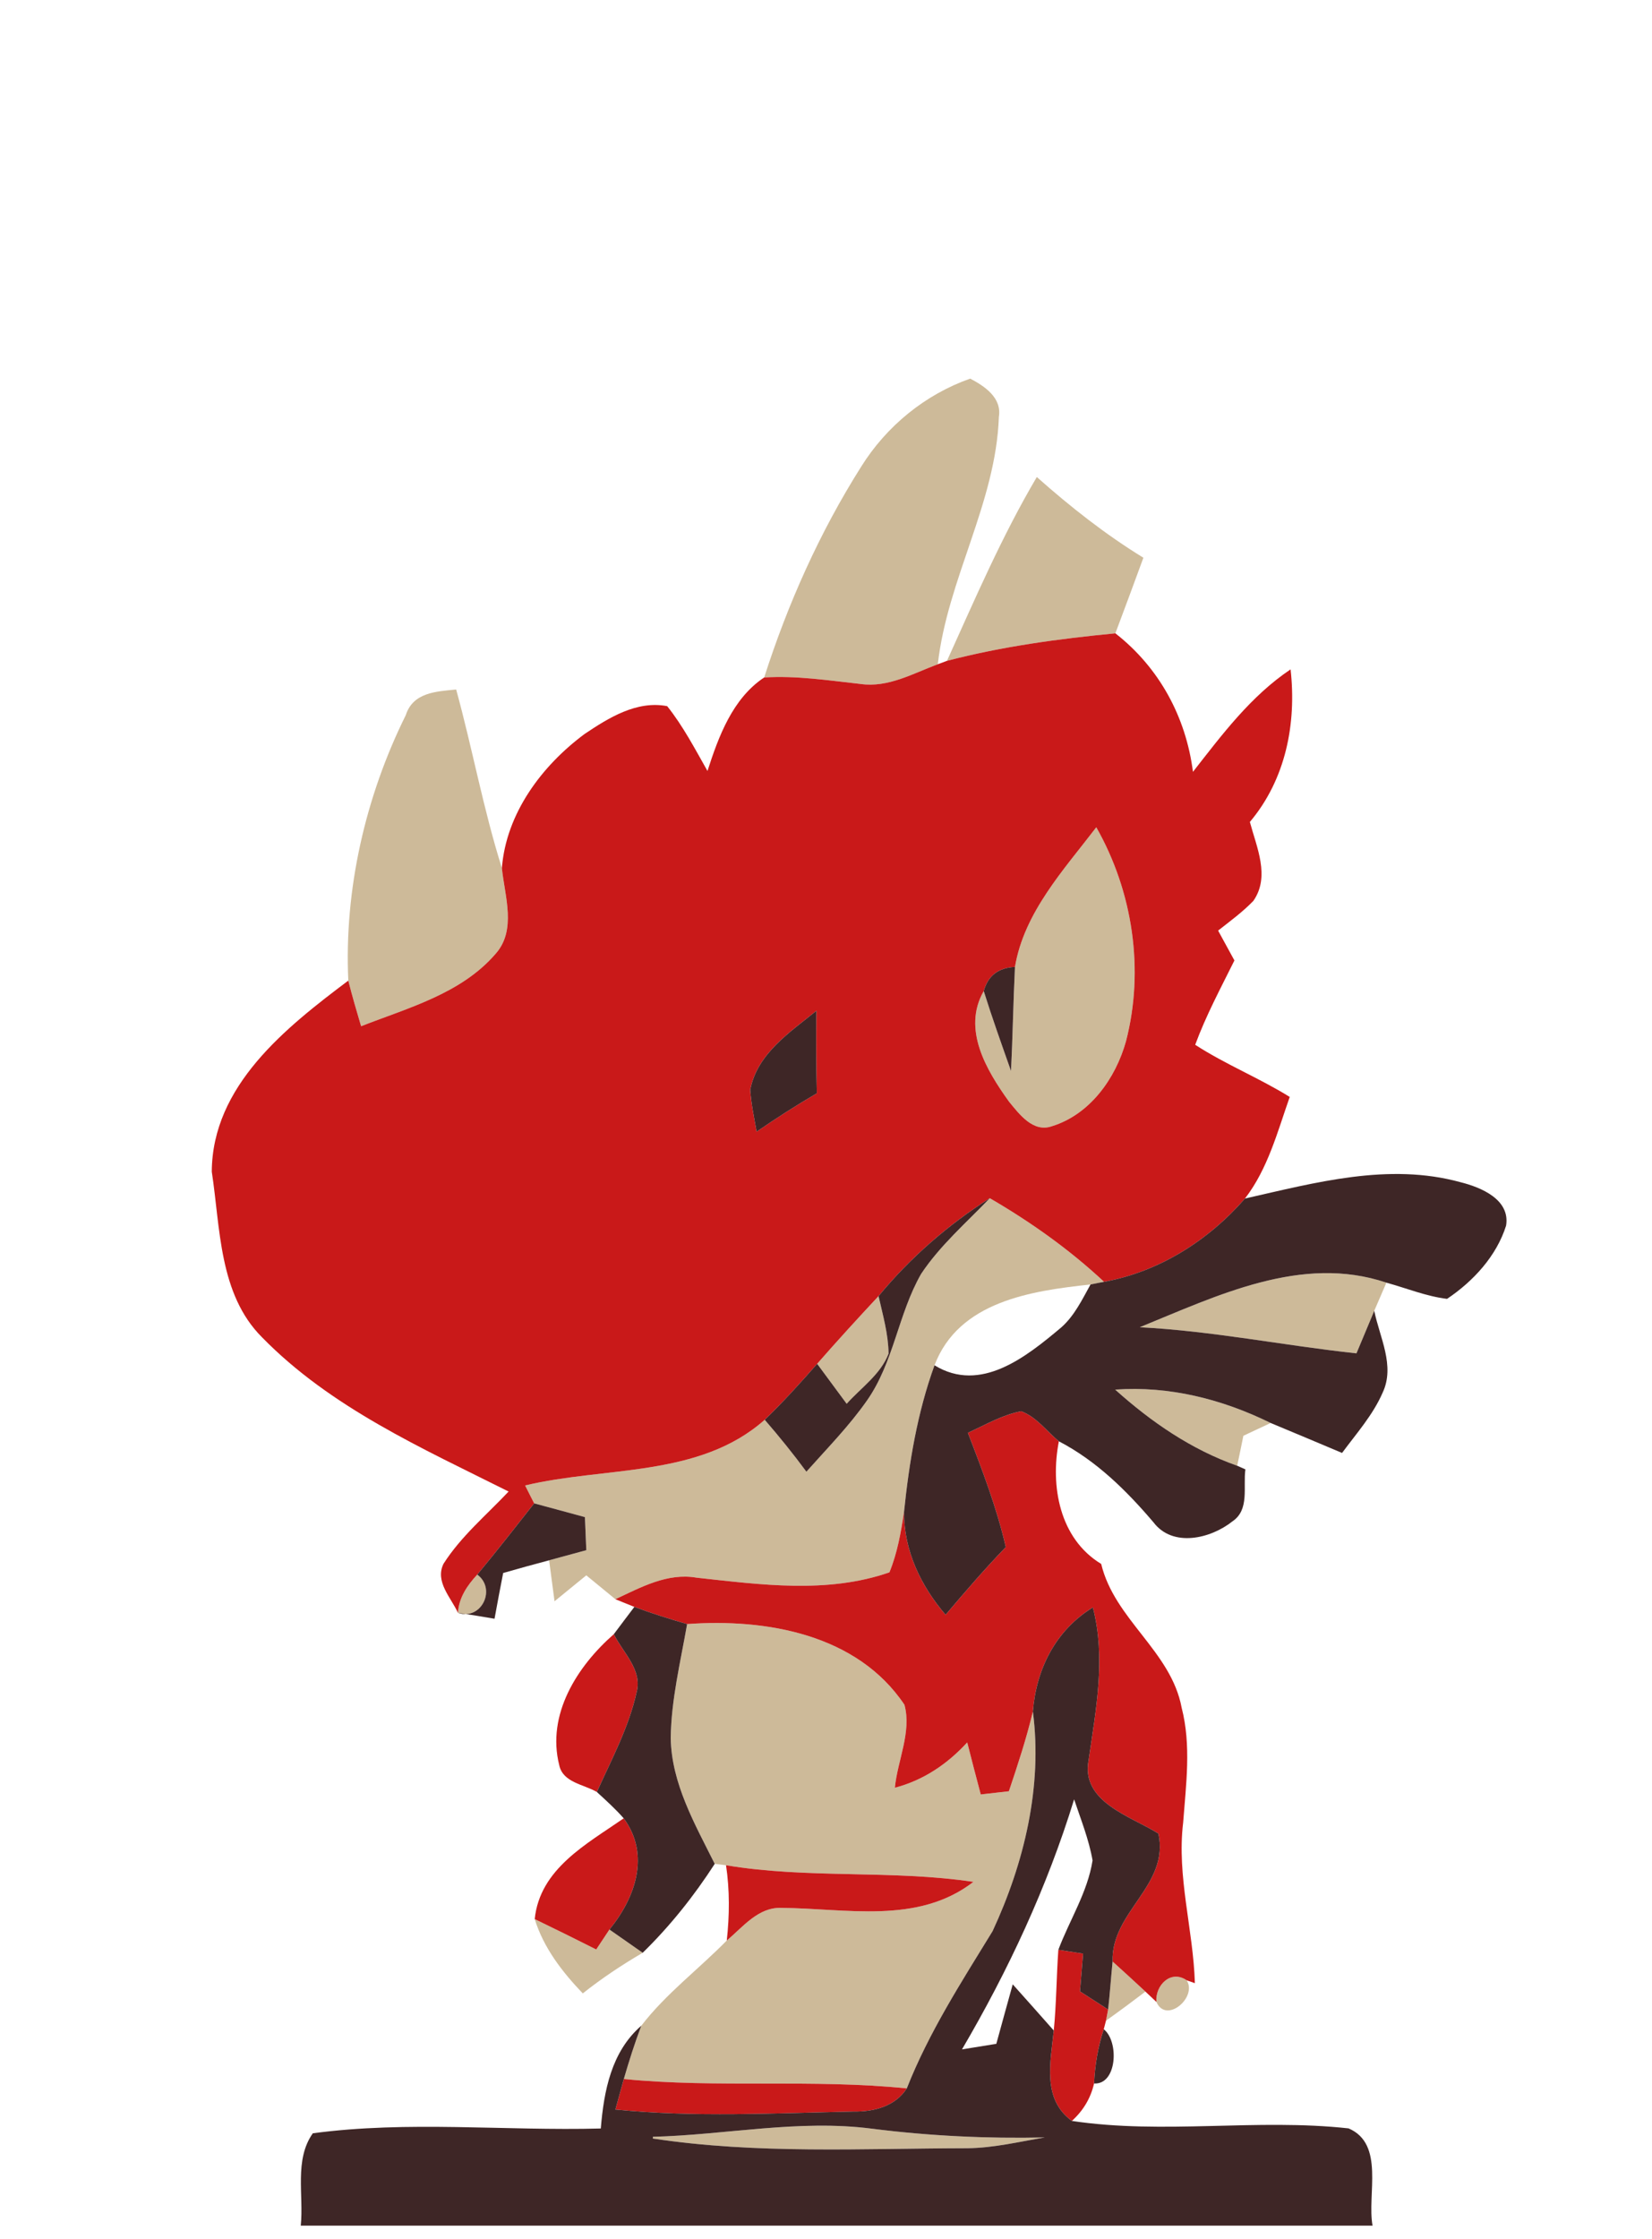 <?xml version="1.0" encoding="UTF-8" ?>
<!DOCTYPE svg PUBLIC "-//W3C//DTD SVG 1.1//EN" "http://www.w3.org/Graphics/SVG/1.1/DTD/svg11.dtd">
<svg width="155pt" height="210pt" viewBox="0 0 155 210" version="1.1" xmlns="http://www.w3.org/2000/svg">
<g id="#cdba99ff">
<path fill="#cdba99" opacity="1.00" d=" M 80.80 43.77 C 83.17 39.97 86.80 37.00 91.03 35.51 C 92.40 36.23 94.01 37.31 93.72 39.10 C 93.44 47.16 88.89 54.32 87.99 62.30 C 85.67 63.16 83.32 64.52 80.75 64.15 C 77.74 63.82 74.74 63.35 71.70 63.54 C 73.92 56.61 76.91 49.92 80.80 43.77 Z" />
<path fill="#cdba99" opacity="1.00" d=" M 97.28 44.74 C 100.41 47.52 103.71 50.12 107.28 52.31 C 106.42 54.68 105.53 57.04 104.65 59.40 C 99.34 59.91 94.02 60.63 88.85 61.98 C 91.49 56.15 94.02 50.26 97.28 44.74 Z" />
<path fill="#cdba99" opacity="1.00" d=" M 38.07 67.08 C 38.75 64.94 40.92 64.85 42.80 64.67 C 44.33 70.23 45.35 75.91 47.09 81.41 C 47.35 84.05 48.50 87.24 46.48 89.48 C 43.26 93.20 38.30 94.52 33.88 96.25 C 33.46 94.83 33.04 93.41 32.68 91.97 C 32.28 83.45 34.28 74.72 38.07 67.08 Z" />
<path fill="#cdba99" opacity="1.00" d=" M 95.23 90.69 C 96.08 85.58 99.82 81.57 102.86 77.59 C 106.28 83.61 107.39 90.93 105.65 97.65 C 104.68 101.14 102.27 104.53 98.69 105.63 C 96.93 106.25 95.63 104.49 94.67 103.32 C 92.55 100.37 90.25 96.53 92.30 92.95 C 93.09 95.47 93.98 97.96 94.86 100.45 C 95.02 97.20 95.07 93.94 95.23 90.69 Z" />
<path fill="#cdba99" opacity="1.00" d=" M 92.87 112.38 C 96.71 114.61 100.34 117.19 103.59 120.22 C 103.27 120.28 102.64 120.40 102.32 120.47 C 96.76 121.07 89.96 122.05 87.68 128.05 C 86.07 132.48 85.30 137.15 84.82 141.81 C 84.53 143.73 84.19 145.67 83.45 147.47 C 77.61 149.50 71.35 148.62 65.36 147.97 C 62.62 147.49 60.12 148.88 57.74 149.99 C 56.83 149.24 55.92 148.49 55.01 147.75 C 54.02 148.56 53.03 149.37 52.03 150.18 C 51.90 149.22 51.65 147.30 51.52 146.34 C 52.68 146.02 53.85 145.71 55.01 145.39 C 54.97 144.36 54.92 143.32 54.88 142.29 C 53.29 141.86 51.70 141.42 50.12 141.00 C 49.90 140.58 49.48 139.74 49.27 139.32 C 56.78 137.52 65.60 138.61 71.75 133.16 C 73.11 134.73 74.42 136.35 75.66 138.03 C 77.60 135.85 79.66 133.76 81.34 131.36 C 83.86 127.78 84.27 123.23 86.43 119.47 C 88.21 116.80 90.66 114.68 92.87 112.38 Z" />
<path fill="#cdba99" opacity="1.00" d=" M 106.94 124.48 C 114.19 121.53 122.13 117.62 130.08 120.30 C 129.79 120.96 129.23 122.28 128.94 122.94 C 128.38 124.27 127.82 125.60 127.27 126.93 C 120.48 126.20 113.76 124.83 106.94 124.48 Z" />
<path fill="#cdba99" opacity="1.00" d=" M 76.67 127.91 C 78.55 125.76 80.48 123.65 82.43 121.56 C 82.83 123.34 83.35 125.12 83.37 126.96 C 82.63 128.90 80.79 130.15 79.44 131.66 C 78.51 130.41 77.59 129.16 76.67 127.91 Z" />
<path fill="#cdba99" opacity="1.00" d=" M 104.63 130.33 C 109.72 129.97 114.68 131.23 119.22 133.46 C 118.58 133.76 117.30 134.36 116.66 134.66 C 116.52 135.37 116.23 136.77 116.08 137.47 C 111.77 135.95 108.02 133.37 104.63 130.33 Z" />
<path fill="#cdba99" opacity="1.00" d=" M 42.97 151.27 C 43.04 149.87 43.85 148.67 44.78 147.68 C 46.60 149.03 45.17 152.00 42.97 151.27 Z" />
<path fill="#cdba99" opacity="1.00" d=" M 64.47 152.32 C 71.89 151.78 80.43 153.27 84.86 159.89 C 85.55 162.43 84.21 165.11 83.96 167.67 C 86.63 166.98 88.90 165.44 90.75 163.42 C 91.16 165.05 91.59 166.68 92.02 168.30 C 92.68 168.23 94.00 168.07 94.66 168.00 C 95.49 165.53 96.31 163.05 96.91 160.52 C 97.83 167.56 96.09 174.75 93.13 181.12 C 90.20 185.90 87.15 190.62 85.08 195.87 C 76.25 194.97 67.36 195.86 58.53 194.99 C 59.02 193.30 59.55 191.63 60.17 189.99 C 62.48 186.99 65.55 184.69 68.19 182.00 C 69.70 180.74 71.14 178.85 73.32 178.94 C 79.38 178.98 86.11 180.53 91.33 176.50 C 83.64 175.35 75.81 176.23 68.12 174.94 L 67.06 174.81 C 65.20 171.08 63.00 167.27 62.93 163.00 C 62.98 159.39 63.85 155.86 64.47 152.32 Z" />
<path fill="#cdba99" opacity="1.00" d=" M 50.17 179.99 C 52.10 180.92 54.03 181.88 55.94 182.84 C 56.25 182.38 56.87 181.44 57.18 180.97 C 58.22 181.70 59.26 182.42 60.30 183.15 C 58.35 184.29 56.45 185.55 54.68 186.96 C 52.75 184.94 51.01 182.70 50.17 179.99 Z" />
<path fill="#cdba99" opacity="1.00" d=" M 104.39 183.97 C 105.42 184.90 106.45 185.84 107.47 186.79 C 106.25 187.72 105.02 188.63 103.77 189.52 L 103.97 188.47 C 104.14 186.97 104.24 185.47 104.39 183.97 Z" />
<path fill="#cdba99" opacity="1.00" d=" M 108.50 187.76 C 108.37 186.21 109.85 184.70 111.34 185.73 C 112.37 187.32 109.41 189.86 108.50 187.76 Z" />
<path fill="#cdba99" opacity="1.00" d=" M 61.26 200.41 C 68.11 200.23 74.95 198.76 81.82 199.65 C 87.19 200.33 92.62 200.59 98.03 200.47 C 95.62 200.87 93.22 201.46 90.76 201.48 C 80.92 201.50 71.02 202.05 61.25 200.57 L 61.26 200.41 Z" />
</g>
<g id="#c91919ff">
<path fill="#c91919" opacity="1.00" d=" M 88.85 61.98 C 94.02 60.63 99.34 59.91 104.65 59.40 C 108.76 62.61 111.27 67.23 111.93 72.39 C 114.66 68.90 117.36 65.28 121.09 62.78 C 121.66 67.88 120.63 73.10 117.27 77.09 C 117.90 79.46 119.19 82.20 117.60 84.49 C 116.60 85.53 115.42 86.39 114.29 87.28 C 114.80 88.21 115.31 89.14 115.82 90.08 C 114.53 92.68 113.15 95.25 112.14 97.99 C 114.98 99.83 118.14 101.10 121.01 102.88 C 119.86 106.15 118.96 109.62 116.81 112.41 C 113.37 116.35 108.77 119.27 103.59 120.22 C 100.34 117.19 96.71 114.61 92.87 112.38 C 88.93 114.89 85.40 117.96 82.43 121.56 C 80.48 123.65 78.55 125.76 76.67 127.91 C 75.09 129.71 73.48 131.50 71.75 133.16 C 65.60 138.61 56.78 137.52 49.27 139.32 C 49.48 139.74 49.90 140.58 50.12 141.00 C 48.35 143.24 46.60 145.49 44.78 147.68 C 43.85 148.67 43.04 149.87 42.97 151.27 C 42.32 149.84 40.79 148.35 41.61 146.67 C 43.25 144.09 45.64 142.10 47.72 139.89 C 39.59 135.82 31.03 132.02 24.58 125.42 C 20.53 121.37 20.68 115.18 19.87 109.89 C 19.92 101.83 26.79 96.40 32.68 91.97 C 33.04 93.41 33.46 94.83 33.88 96.25 C 38.30 94.52 43.26 93.20 46.48 89.48 C 48.50 87.24 47.35 84.05 47.09 81.41 C 47.49 76.29 50.83 71.82 54.85 68.84 C 57.11 67.32 59.75 65.68 62.60 66.23 C 64.09 68.10 65.20 70.23 66.38 72.31 C 67.42 69.07 68.74 65.50 71.70 63.54 C 74.74 63.35 77.74 63.82 80.75 64.15 C 83.32 64.52 85.67 63.16 87.99 62.30 L 88.85 61.98 M 95.23 90.69 C 93.67 90.76 92.70 91.51 92.30 92.95 C 90.25 96.53 92.55 100.37 94.67 103.32 C 95.63 104.49 96.93 106.25 98.69 105.63 C 102.27 104.53 104.68 101.14 105.65 97.65 C 107.39 90.93 106.28 83.61 102.86 77.59 C 99.82 81.57 96.08 85.58 95.23 90.69 M 70.39 102.22 C 70.48 103.54 70.76 104.84 70.99 106.14 C 72.83 104.87 74.71 103.67 76.64 102.54 C 76.58 99.96 76.57 97.38 76.60 94.80 C 74.10 96.83 71.04 98.82 70.39 102.22 Z" />
<path fill="#c91919" opacity="1.00" d=" M 90.81 134.38 C 92.45 133.64 94.03 132.70 95.81 132.36 C 97.25 132.89 98.20 134.23 99.35 135.18 C 98.53 139.38 99.41 144.31 103.32 146.68 C 104.57 151.90 109.88 154.86 110.87 160.17 C 111.78 163.69 111.28 167.36 111.01 170.94 C 110.40 175.99 111.96 180.96 112.11 186.00 L 111.34 185.73 C 109.85 184.70 108.37 186.21 108.50 187.76 C 108.24 187.51 107.73 187.03 107.47 186.79 C 106.45 185.84 105.42 184.90 104.39 183.97 C 104.23 179.29 109.74 176.85 108.69 171.97 C 106.08 170.33 101.39 169.02 102.14 165.07 C 102.83 160.33 103.77 155.52 102.54 150.76 C 99.06 152.89 97.23 156.51 96.91 160.52 C 96.31 163.05 95.49 165.53 94.66 168.00 C 94.00 168.07 92.68 168.23 92.02 168.30 C 91.59 166.68 91.16 165.05 90.75 163.42 C 88.90 165.44 86.63 166.98 83.96 167.67 C 84.21 165.11 85.55 162.43 84.86 159.89 C 80.43 153.27 71.89 151.78 64.47 152.32 C 62.80 151.83 61.14 151.32 59.52 150.71 C 59.07 150.53 58.18 150.17 57.74 149.99 C 60.12 148.88 62.62 147.49 65.36 147.97 C 71.35 148.62 77.61 149.50 83.45 147.47 C 84.19 145.67 84.53 143.73 84.82 141.81 C 84.81 145.45 86.40 148.74 88.72 151.45 C 90.55 149.29 92.40 147.14 94.37 145.10 C 93.52 141.42 92.17 137.89 90.81 134.38 Z" />
<path fill="#c91919" opacity="1.00" d=" M 52.47 165.55 C 51.27 160.80 54.15 156.28 57.59 153.27 C 58.44 154.99 60.29 156.62 59.73 158.71 C 59.00 162.01 57.38 165.01 56.00 168.07 C 54.78 167.35 52.81 167.19 52.47 165.55 Z" />
<path fill="#c91919" opacity="1.00" d=" M 50.17 179.99 C 50.65 175.27 55.05 172.95 58.52 170.54 C 61.04 173.96 59.61 178.00 57.18 180.97 C 56.87 181.44 56.25 182.38 55.94 182.84 C 54.03 181.88 52.10 180.92 50.17 179.99 Z" />
<path fill="#c91919" opacity="1.00" d=" M 68.12 174.94 C 75.81 176.23 83.64 175.35 91.33 176.50 C 86.11 180.53 79.38 178.98 73.32 178.94 C 71.14 178.85 69.70 180.74 68.19 182.00 C 68.45 179.65 68.47 177.28 68.12 174.94 Z" />
<path fill="#c91919" opacity="1.00" d=" M 99.30 182.87 C 99.88 182.96 101.04 183.14 101.62 183.23 C 101.52 184.41 101.43 185.59 101.33 186.77 C 102.21 187.34 103.09 187.90 103.97 188.47 L 103.77 189.52 L 103.56 190.32 C 103.02 191.97 102.73 193.68 102.65 195.41 C 102.34 196.77 101.65 197.94 100.57 198.92 C 97.75 196.87 98.57 193.39 98.87 190.44 C 99.12 187.92 99.12 185.39 99.30 182.87 Z" />
<path fill="#c91919" opacity="1.00" d=" M 58.53 194.99 C 67.36 195.86 76.25 194.97 85.08 195.87 C 83.99 197.56 81.99 198.07 80.08 198.04 C 72.64 198.19 65.17 198.60 57.74 197.85 C 57.94 197.13 58.33 195.70 58.53 194.99 Z" />
</g>
<g id="#3e2626ff">
<path fill="#3e2626" opacity="1.00" d=" M 92.30 92.95 C 92.70 91.51 93.67 90.76 95.23 90.69 C 95.07 93.94 95.02 97.20 94.86 100.45 C 93.98 97.96 93.09 95.47 92.30 92.95 Z" />
<path fill="#3e2626" opacity="1.00" d=" M 70.39 102.22 C 71.04 98.82 74.10 96.83 76.60 94.80 C 76.57 97.38 76.58 99.96 76.64 102.54 C 74.71 103.67 72.83 104.87 70.99 106.14 C 70.76 104.84 70.48 103.54 70.39 102.22 Z" />
<path fill="#3e2626" opacity="1.00" d=" M 116.81 112.41 C 123.41 110.92 130.29 109.02 137.04 110.88 C 138.96 111.36 141.71 112.50 141.31 114.95 C 140.41 117.81 138.23 120.17 135.77 121.82 C 133.81 121.58 131.97 120.82 130.08 120.30 C 122.13 117.62 114.19 121.53 106.94 124.48 C 113.76 124.83 120.48 126.20 127.27 126.93 C 127.82 125.60 128.38 124.27 128.94 122.94 C 129.45 125.44 130.91 128.09 129.73 130.61 C 128.82 132.71 127.27 134.44 125.92 136.27 C 123.69 135.33 121.46 134.39 119.22 133.46 C 114.68 131.23 109.72 129.97 104.63 130.33 C 108.02 133.37 111.77 135.95 116.08 137.47 L 116.85 137.81 C 116.62 139.46 117.26 141.60 115.63 142.69 C 113.60 144.31 110.03 145.17 108.22 142.77 C 105.68 139.79 102.87 137.01 99.35 135.18 C 98.20 134.23 97.25 132.89 95.81 132.36 C 94.03 132.70 92.45 133.64 90.81 134.38 C 92.17 137.89 93.52 141.42 94.37 145.10 C 92.40 147.14 90.55 149.29 88.72 151.45 C 86.40 148.74 84.81 145.45 84.82 141.81 C 85.30 137.15 86.07 132.48 87.68 128.05 C 92.02 130.71 96.30 127.24 99.56 124.51 C 100.81 123.41 101.53 121.89 102.32 120.47 C 102.64 120.40 103.27 120.28 103.59 120.22 C 108.77 119.27 113.37 116.35 116.81 112.41 Z" />
<path fill="#3e2626" opacity="1.00" d=" M 82.43 121.56 C 85.40 117.96 88.93 114.89 92.87 112.38 C 90.66 114.68 88.21 116.80 86.43 119.47 C 84.27 123.23 83.86 127.78 81.34 131.36 C 79.66 133.76 77.60 135.85 75.66 138.03 C 74.42 136.35 73.11 134.73 71.75 133.16 C 73.48 131.50 75.09 129.71 76.67 127.91 C 77.59 129.16 78.51 130.41 79.44 131.66 C 80.79 130.15 82.63 128.90 83.37 126.96 C 83.35 125.12 82.83 123.34 82.43 121.56 Z" />
<path fill="#3e2626" opacity="1.00" d=" M 50.12 141.00 C 51.70 141.42 53.29 141.86 54.88 142.29 C 54.92 143.32 54.97 144.36 55.01 145.39 C 53.85 145.71 52.68 146.02 51.52 146.34 C 50.08 146.72 48.64 147.12 47.21 147.53 C 46.93 148.96 46.66 150.38 46.40 151.82 C 45.25 151.62 44.11 151.44 42.97 151.27 C 45.17 152.00 46.60 149.03 44.78 147.68 C 46.60 145.49 48.35 143.24 50.12 141.00 Z" />
<path fill="#3e2626" opacity="1.00" d=" M 59.52 150.71 C 61.14 151.32 62.80 151.83 64.47 152.32 C 63.85 155.86 62.98 159.39 62.93 163.00 C 63.00 167.27 65.20 171.08 67.06 174.81 C 65.11 177.83 62.87 180.64 60.30 183.15 C 59.26 182.42 58.22 181.70 57.18 180.97 C 59.61 178.00 61.04 173.96 58.52 170.54 C 57.74 169.65 56.86 168.86 56.00 168.07 C 57.38 165.01 59.00 162.01 59.73 158.71 C 60.29 156.62 58.44 154.99 57.59 153.27 C 58.23 152.42 58.87 151.56 59.52 150.71 Z" />
<path fill="#3e2626" opacity="1.00" d=" M 96.91 160.52 C 97.23 156.51 99.06 152.89 102.54 150.76 C 103.77 155.52 102.83 160.33 102.14 165.07 C 101.39 169.02 106.08 170.33 108.69 171.97 C 109.74 176.85 104.23 179.29 104.39 183.97 C 104.24 185.47 104.14 186.97 103.97 188.47 C 103.09 187.90 102.21 187.34 101.33 186.77 C 101.43 185.59 101.52 184.41 101.62 183.23 C 101.04 183.14 99.88 182.96 99.30 182.87 C 100.35 180.08 102.04 177.48 102.51 174.49 C 102.17 172.52 101.41 170.65 100.78 168.76 C 98.25 176.99 94.61 184.79 90.26 192.21 C 91.33 192.04 92.41 191.86 93.48 191.69 C 93.99 189.83 94.50 187.97 95.02 186.11 C 96.31 187.55 97.59 188.99 98.87 190.44 C 98.57 193.39 97.75 196.87 100.57 198.92 C 109.17 200.21 117.92 198.67 126.53 199.62 C 129.95 201.08 128.25 205.82 128.78 208.74 C 95.26 208.75 61.74 208.73 28.22 208.74 C 28.51 205.88 27.59 202.57 29.35 200.08 C 38.28 198.88 47.37 199.87 56.37 199.63 C 56.66 196.10 57.36 192.43 60.17 189.99 C 59.55 191.63 59.02 193.30 58.53 194.99 C 58.33 195.70 57.94 197.13 57.74 197.85 C 65.17 198.60 72.64 198.19 80.08 198.04 C 81.99 198.07 83.99 197.56 85.08 195.87 C 87.15 190.62 90.20 185.90 93.13 181.12 C 96.09 174.75 97.83 167.56 96.91 160.52 M 61.26 200.41 L 61.25 200.57 C 71.02 202.05 80.92 201.50 90.76 201.48 C 93.22 201.46 95.62 200.87 98.03 200.47 C 92.62 200.59 87.19 200.33 81.82 199.65 C 74.95 198.76 68.11 200.23 61.26 200.41 Z" />
<path fill="#3e2626" opacity="1.00" d=" M 102.65 195.41 C 102.73 193.68 103.02 191.97 103.56 190.32 C 105.01 191.46 104.82 195.53 102.65 195.41 Z" />
</g>
</svg>
